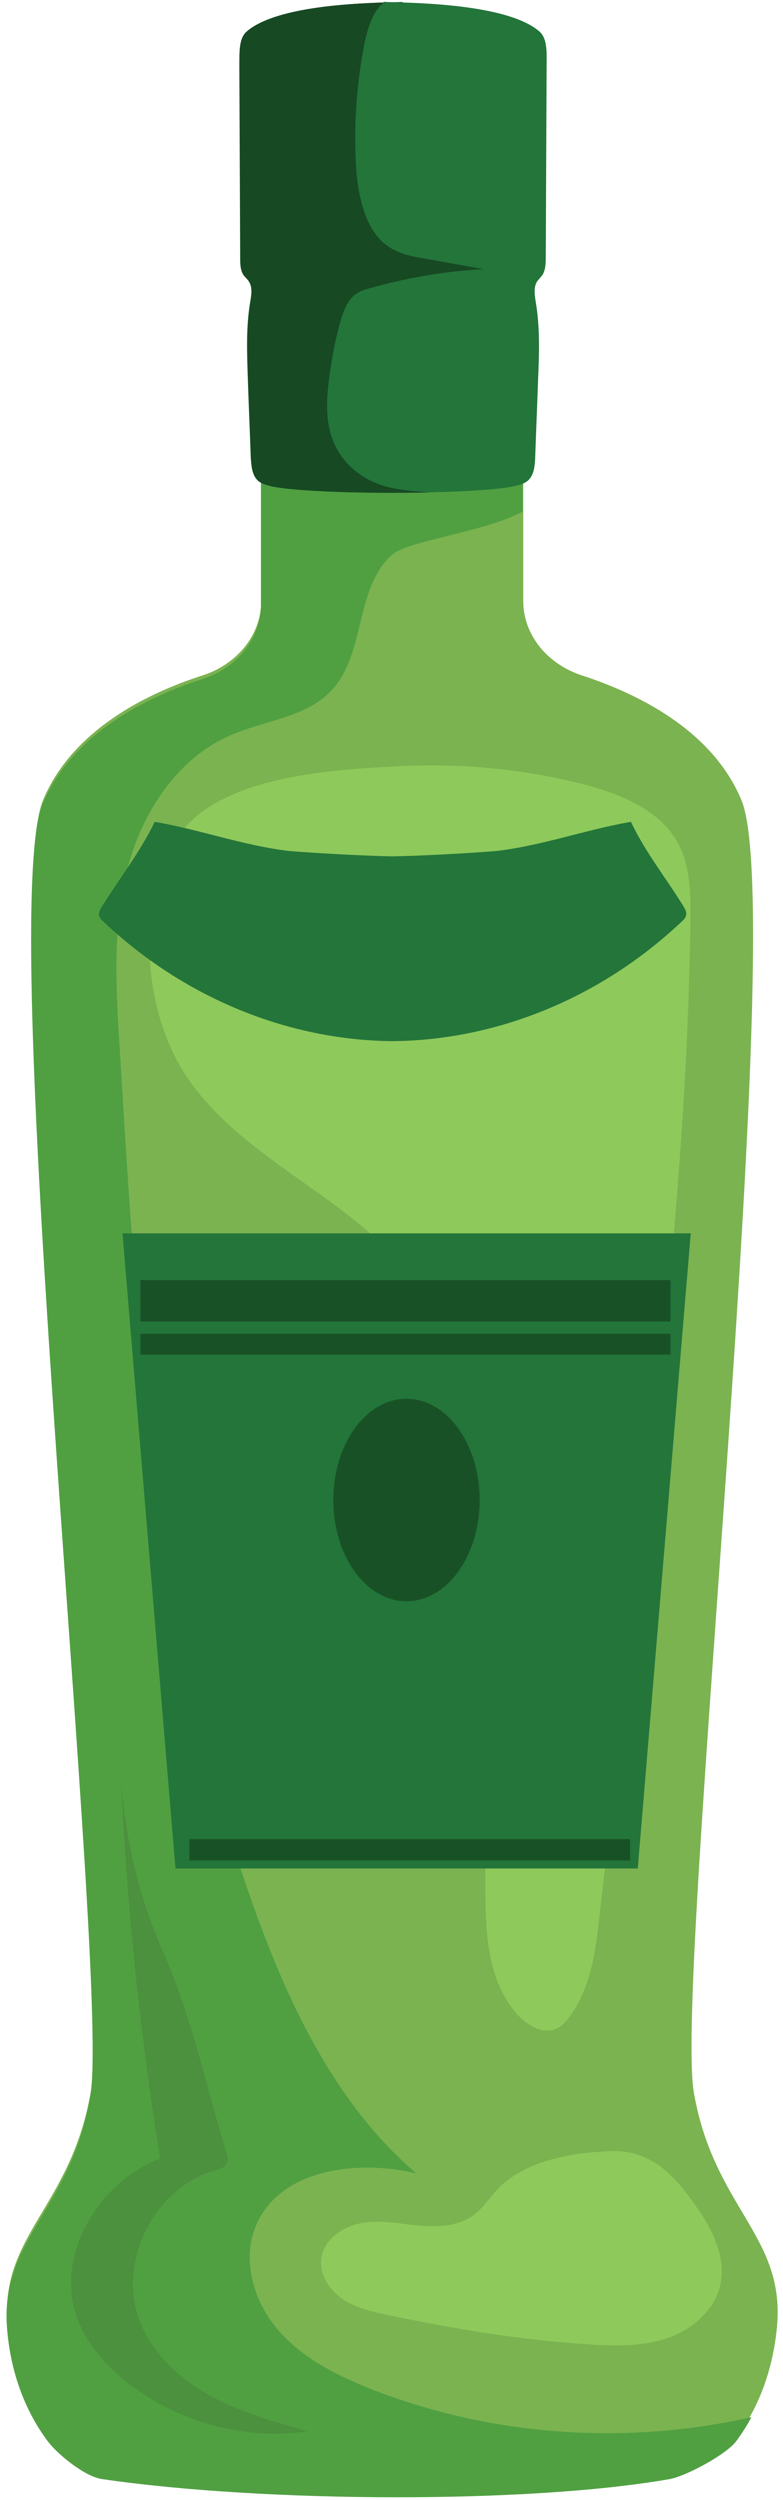 <svg width="106" height="338" viewBox="0 0 106 338" fill="none" xmlns="http://www.w3.org/2000/svg">
<path d="M12.265 282.936C14.965 267.397 -0.613 123.724 5.826 108.185C9.798 98.622 20.055 93.686 27.381 91.334C32.201 89.792 35.363 85.743 35.363 81.27L35.363 11.67L53.1 11.67L70.837 11.67L70.837 81.27C70.837 85.782 74.038 89.792 78.819 91.334C86.145 93.725 96.402 98.622 100.374 108.185C106.813 123.724 91.235 267.397 93.934 282.936C96.634 298.476 106.273 302.255 105.194 314.478C104.538 321.804 101.801 326.778 99.68 329.593C98.369 331.328 93.009 334.259 90.695 334.683C71.609 338.076 35.825 337.883 13.885 334.683C11.533 334.336 7.87 331.328 6.559 329.593C4.438 326.778 1.662 321.804 1.045 314.478C-0.112 302.216 9.566 298.476 12.265 282.936Z" fill="#7BB350"/>
<path d="M13.808 335.185C11.456 334.838 7.793 331.83 6.482 330.095C4.361 327.28 1.585 322.306 0.968 314.979C-0.112 302.718 9.566 298.977 12.227 283.438C14.926 267.898 -0.652 124.226 5.788 108.686C9.759 99.124 20.016 94.188 27.342 91.836C32.162 90.293 35.324 86.245 35.324 81.772V55.436C40.414 55.32 45.465 55.59 50.517 56.091C55.606 56.593 66.249 56.323 70.76 59.716V69.163C65.362 72.055 55.028 73.057 52.907 75.14C48.049 79.767 49.475 88.404 44.925 93.301C41.455 97.041 35.787 97.388 31.16 99.432C23.833 102.633 19.091 110.075 17.163 117.825C15.235 125.575 15.697 133.673 16.199 141.655C18.589 181.332 21.134 221.666 34.784 259.03C39.527 271.986 45.851 284.865 56.339 293.849C48.242 291.921 37.715 293.309 34.591 301.06C32.702 305.725 34.399 311.316 37.715 315.095C41.031 318.913 45.697 321.226 50.401 323.077C66.634 329.401 84.757 330.635 101.724 326.817C101.029 328.128 100.297 329.208 99.641 330.095C98.33 331.83 92.971 334.76 90.657 335.185C71.57 338.539 35.748 338.385 13.808 335.185Z" fill="#50A042"/>
<path d="M33.396 4.268C37.098 1.029 47.046 0.489 51.943 0.335V0.258C52.213 0.258 52.637 0.296 53.216 0.296C53.794 0.296 54.218 0.258 54.488 0.258V0.335C59.385 0.489 69.334 1.029 73.035 4.268C74.154 5.232 73.999 7.276 73.999 8.895C73.961 17.532 73.922 26.17 73.884 34.807C73.884 35.655 73.845 36.542 73.421 37.198C73.19 37.506 72.92 37.776 72.688 38.085C72.226 38.856 72.38 39.935 72.534 40.861C73.112 44.293 72.997 47.84 72.843 51.349C72.727 54.819 72.573 58.29 72.457 61.76C72.418 62.917 72.303 64.228 71.493 64.961C71.03 65.385 70.413 65.539 69.796 65.693C64.745 66.927 41.648 66.927 36.597 65.693C36.018 65.539 35.363 65.385 34.9 64.961C34.09 64.228 34.013 62.917 33.936 61.76C33.82 58.29 33.666 54.819 33.55 51.349C33.435 47.84 33.281 44.331 33.859 40.861C34.013 39.935 34.206 38.894 33.705 38.085C33.512 37.738 33.203 37.506 32.972 37.198C32.509 36.542 32.509 35.617 32.509 34.807C32.471 26.17 32.432 17.532 32.394 8.895C32.432 7.276 32.278 5.232 33.396 4.268Z" fill="#23753A"/>
<path d="M33.396 4.268C37.098 1.029 47.046 0.489 51.943 0.334V0.257C52.02 0.257 52.059 0.257 52.136 0.257C50.362 1.337 49.591 4.422 49.167 6.774C48.319 11.401 47.972 16.182 48.126 20.925C48.242 25.244 49.013 30.025 51.635 32.57C53.293 34.19 55.414 34.614 57.457 34.961C60.118 35.423 62.817 35.925 65.478 36.388C60.311 36.657 55.105 37.544 50.054 38.971C49.206 39.202 48.357 39.472 47.663 40.205C46.815 41.092 46.352 42.48 45.967 43.868C45.273 46.49 44.771 49.189 44.463 51.927C44.231 53.971 44.154 56.13 44.617 58.096C45.62 62.415 49.051 64.96 52.367 65.808C54.295 66.31 56.223 66.425 58.19 66.58C49.784 66.772 39.758 66.464 36.635 65.731C36.057 65.577 35.401 65.423 34.939 64.999C34.129 64.266 34.052 62.955 33.975 61.798C33.859 58.328 33.705 54.858 33.589 51.387C33.473 47.878 33.319 44.369 33.898 40.899C34.052 39.974 34.245 38.932 33.743 38.123C33.55 37.776 33.242 37.544 33.011 37.236C32.548 36.58 32.548 35.655 32.548 34.845C32.509 26.208 32.471 17.57 32.432 8.933C32.432 7.275 32.278 5.231 33.396 4.268Z" fill="#174923"/>
<path d="M78.781 105.987C83.909 107.298 89.385 109.457 91.852 114.123C93.472 117.207 93.51 120.87 93.472 124.341C93.086 154.109 89.732 183.722 86.377 213.259C84.642 228.49 82.906 243.721 81.171 258.952C80.632 263.81 79.976 268.9 77.007 272.795C76.544 273.412 76.004 273.99 75.31 274.299C73.614 275.07 71.647 273.99 70.336 272.679C66.056 268.283 65.709 261.535 65.709 255.443C65.709 239.634 66.287 223.786 65.555 207.976C64.976 195.329 63.241 181.949 55.298 172.077C46.931 161.628 32.818 156.731 25.337 145.664C19.476 137.027 18.242 122.76 23.834 113.544C29.078 104.868 45.118 104.059 53.948 103.596C62.316 103.172 70.683 103.943 78.781 105.987Z" fill="#8EC95B"/>
<path d="M94.821 299.17C96.749 302.062 98.253 305.532 97.52 308.926C96.749 312.358 93.741 314.941 90.425 316.098C87.109 317.255 83.484 317.216 79.975 316.985C70.76 316.445 61.621 314.902 52.56 313.013C50.4 312.55 48.202 312.088 46.39 310.854C44.578 309.62 43.19 307.499 43.498 305.301C43.884 302.756 46.429 301.021 48.974 300.558C51.519 300.096 54.102 300.674 56.685 300.905C59.269 301.137 62.045 301.021 64.127 299.479C65.361 298.553 66.248 297.204 67.289 296.047C71.107 292.037 77.623 290.996 82.945 290.841C88.574 290.726 91.813 294.697 94.821 299.17Z" fill="#8EC95B"/>
<path d="M13.808 122.568C16.16 118.75 19.013 115.164 20.941 111.116C27.034 112.157 32.895 114.316 39.064 115.049C40.105 115.164 48.203 115.704 53.177 115.781C58.151 115.704 66.249 115.164 67.29 115.049C73.459 114.316 79.359 112.157 85.413 111.116C87.341 115.203 90.194 118.75 92.546 122.568C92.739 122.915 92.97 123.301 92.893 123.686C92.855 124.033 92.585 124.342 92.315 124.573C81.441 134.868 67.328 140.652 53.138 140.768C38.949 140.652 24.836 134.868 13.962 124.573C13.692 124.342 13.461 124.072 13.383 123.686C13.383 123.262 13.576 122.915 13.808 122.568Z" fill="#23753A"/>
<path d="M93.51 166.757L86.338 252.629H56.917H53.177H23.756L16.584 166.757H93.51Z" fill="#23753A"/>
<path d="M30.581 290.802C30.774 291.38 30.928 292.074 30.62 292.614C30.311 293.115 29.656 293.308 29.077 293.462C20.787 295.814 15.774 306.033 18.975 313.976C20.71 318.333 24.412 321.688 28.499 323.924C32.625 326.199 37.175 327.472 41.686 328.744C32.972 329.978 23.756 327.433 16.931 321.88C14.116 319.605 11.648 316.752 10.414 313.32C7.407 304.876 13.345 295.043 21.674 291.843C18.936 274.799 17.162 257.64 16.353 240.404C17.008 248.81 18.743 256.329 22.098 263.964C25.877 272.447 27.882 281.971 30.581 290.802Z" fill="#4C913D"/>
<path d="M19.014 173.081H90.773V178.672H19.014V173.081Z" fill="#195126"/>
<path d="M19.013 180.33H90.772V183.145H19.013V180.33Z" fill="#195126"/>
<path d="M55.028 216.498C49.555 216.498 45.118 210.37 45.118 202.81C45.118 195.25 49.555 189.121 55.028 189.121C60.501 189.121 64.938 195.25 64.938 202.81C64.938 210.37 60.501 216.498 55.028 216.498Z" fill="#195126"/>
<path d="M25.645 248.657H85.296V251.549H25.645V248.657Z" fill="#195126"/>
</svg>
